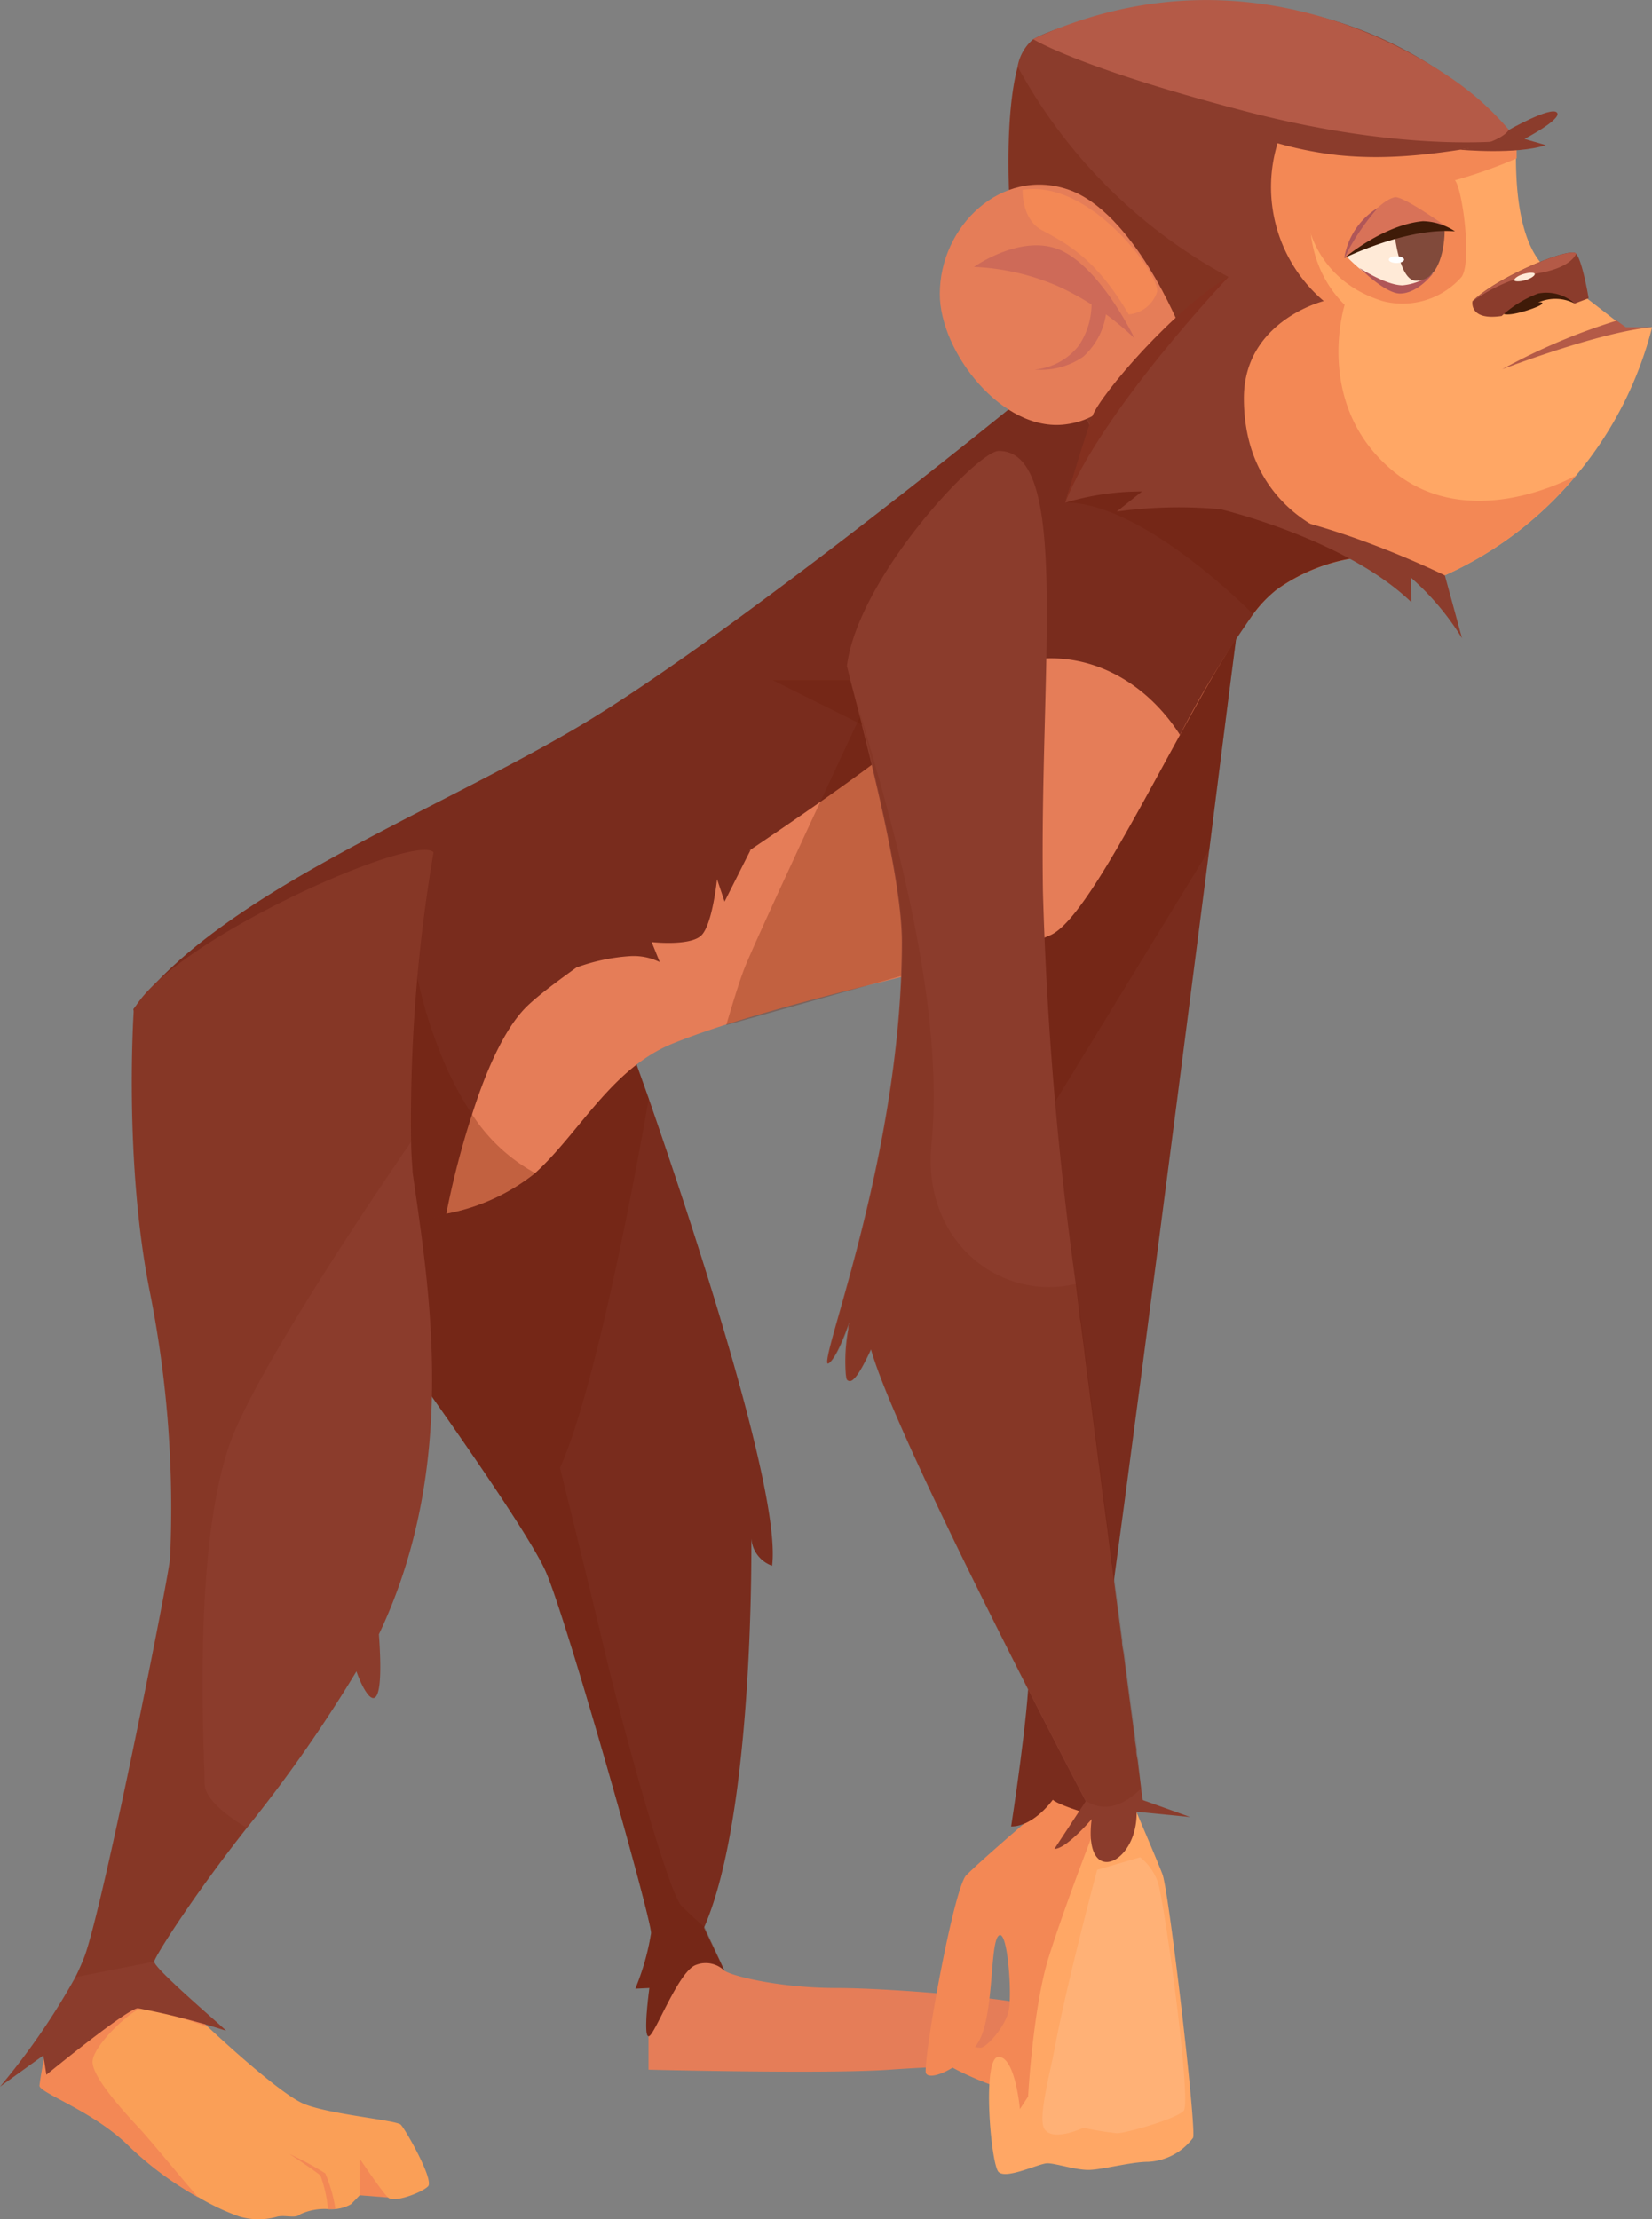 <svg xmlns="http://www.w3.org/2000/svg" viewBox="0 0 147.06 197.56"><rect x="0" y="0" width="147.06" height="197.56" fill="#808080" stroke="none"/><defs><style>.cls-1{isolation:isolate;}.cls-2{fill:#f38855;}.cls-3{fill:#fa9f57;}.cls-4{fill:#e57d58;}.cls-5{fill:#792c1d;}.cls-18,.cls-6{fill:#6c1d08;mix-blend-mode:multiply;}.cls-6{opacity:0.29;}.cls-7{fill:#ffa765;}.cls-8{fill:#3f1b08;}.cls-9{fill:#ffead7;}.cls-10{fill:#d87258;}.cls-11{fill:#b05658;}.cls-12{fill:#814a3b;}.cls-13{fill:#fff;}.cls-14{fill:#8b3c2c;}.cls-15{fill:#b45a47;}.cls-16{fill:#ce6a58;}.cls-17{fill:#84301f;}.cls-18{opacity:0.15;}.cls-19{fill:#ffb176;}</style></defs><title>stage1</title><g class="cls-1"><g id="evolution"><polygon class="cls-2" points="34.56 195.62 32.01 195.42 29.85 191.31 32.2 191.31 34.56 195.62"/><path class="cls-3" d="M85.37,364.88c-.56.56-3,1.48-3.54,1s-2.55-3.49-2.55-3.49v3.29s-.36.39-.77.79a3.45,3.45,0,0,1-2,.43,5.19,5.19,0,0,0-2.52.46c-.4.4-1.22.06-2,.2a6.06,6.06,0,0,1-3.41,0A20.26,20.26,0,0,1,65,365.88h0a30.06,30.06,0,0,1-6.16-4.54c-3.15-3.14-8-4.77-8-5.42a27.91,27.91,0,0,1,.6-3.18s6.69-8,7.94-8,5.71,5.3,5.71,5.3l.7.65h0c1.82,1.7,6.7,6.14,8.62,6.88,2.39.93,8.13,1.41,8.54,1.82S85.94,364.32,85.37,364.88Z" transform="translate(-47.27 -170.25)"/><path class="cls-2" d="M59.71,359.75c1.11,1.19,4.56,5.43,5.23,6.12a30.06,30.06,0,0,1-6.16-4.54c-3.15-3.14-8-4.77-8-5.42a27.91,27.91,0,0,1,.6-3.18s6.69-8,7.94-8,5.71,5.3,5.71,5.3l.7.65A46.54,46.54,0,0,0,60,349c-.92,0-4.49,3.36-4.49,4.79S58.38,358.32,59.71,359.75Z" transform="translate(-47.27 -170.25)"/><path class="cls-4" d="M105,351.49v3s16,.4,21.46,0,13.84-.46,14.24-.86-1-4.17-1.59-4.77-12.25-1.64-17.35-1.64-9.34-1.07-10-1.54a4.33,4.33,0,0,0-2.92-1.12C107.26,344.54,105,351.49,105,351.49Z" transform="translate(-47.27 -170.25)"/><path class="cls-5" d="M116,309.63a2.78,2.78,0,0,1-1.85-2.78s.34,24.65-4.21,35l1.83,3.84a2.39,2.39,0,0,0-2.53-.53c-1.59.53-3.71,6.36-4.23,6.36s.07-4.3.07-4.3l-1.25.06a21.87,21.87,0,0,0,1.4-4.94c0-1.41-7.51-27.91-9.36-32.15S82.09,289.5,82.09,289.5l3.6-17.1.94-4.5,10.71-2,6.49-1.19,1.19,3.33C108.23,277.29,116.87,302.94,116,309.63Z" transform="translate(-47.27 -170.25)"/><path class="cls-6" d="M111.77,345.66a2.39,2.39,0,0,0-2.53-.53c-1.59.53-3.71,6.36-4.23,6.36s.07-4.3.07-4.3l-1.25.06a21.87,21.87,0,0,0,1.4-4.94c0-1.41-7.51-27.91-9.36-32.15S82.09,289.5,82.09,289.5l3.6-17.1,3.22-1.76,8.43-4.72,6.49-1.19,1.19,3.33h0s-4.19,24.62-7.9,32.86c0,0,2.34,9.41,4,16.39s5.67,21.46,6.82,22.6,2.06,1.9,2.06,1.9Z" transform="translate(-47.27 -170.25)"/><path class="cls-7" d="M194.34,199.38a33.2,33.2,0,0,1-6.76,13.19h0a32.55,32.55,0,0,1-11.69,8.89c-.36.17-.72.33-1.09.48a33.28,33.28,0,0,0-3.93-2.13,49.71,49.71,0,0,0-5.92-2.34h0c-.56-.18-1.16-.36-1.76-.52a39.55,39.55,0,0,0-16.48-1.16l2.25-1.79a23.48,23.48,0,0,0-6.83,1,24.73,24.73,0,0,1,2.48-5.9l0,0h0a31.36,31.36,0,0,1,13.85-12.8c.43-.24.89-.44,1.34-.64,0,0-3.69-6.39-.51-12.93a21.93,21.93,0,0,1,3.82,0,47.54,47.54,0,0,0,8,.41c4.87-.44,11.15-.41,11.15-.41a31.82,31.82,0,0,0,0,3.25c.13,2.67.63,5.78,2.14,7.63l7.52,5.82Z" transform="translate(-47.27 -170.25)"/><path class="cls-2" d="M187.56,212.58a32.55,32.55,0,0,1-11.69,8.89s-2.12-.65-5-1.65c-2.31-.79-5.1-1.8-7.7-2.87a31.45,31.45,0,0,1-7.23-3.81c-4.15-3.51-3.6-10-3.6-10l6.14-6.88c.43-.24.89-.44,1.34-.64,0,0-3.69-6.39-.51-12.93a21.93,21.93,0,0,1,3.82,0,47.54,47.54,0,0,0,8,.41c4.87-.44,11.15-.41,11.15-.41l0,1.65s-11,5.07-18.06,2.35c0,0-1.78,6.17,2.75,10.7,0,0-2.79,8.8,4.2,14.7C177.93,217.81,187.07,212.85,187.56,212.58Z" transform="translate(-47.27 -170.25)"/><path class="cls-2" d="M138.34,332.66s-4,3.44-5.06,4.53-3.61,14.95-3.61,17.46c0,1.06,3.29-.24,4.7-2.63s1-8.71,1.79-9.45,1.22,5.13.91,6.63-2,3.33-2.5,3.33-3.2-.55-3.95.33,5.62,3.43,6.46,3.43,2.15-1,3-1,2.67.24,3.14-.23a3.1,3.1,0,0,1,1.9-1c.66,0,1.1-21.83,1.1-21.83l-4.33-3.2Z" transform="translate(-47.27 -170.25)"/><path class="cls-5" d="M157.31,227.07s-1,7.7-2.39,18.81h0c-3.38,26.42-9.29,72.18-10.65,80.25l1.23,6s-3.93-1.1-4.51-1.67c0,0-1.67,2.38-3.71,2.38,0,0,1.59-10.24,1.59-14s-2.71-40.95-2.71-46.49.9-23.89.9-23.89l14.21-15Z" transform="translate(-47.27 -170.25)"/><path class="cls-6" d="M157.31,227.07s-1,7.7-2.39,18.81h0l-14.67,24-2.19-17.35,13.21-19.11Z" transform="translate(-47.27 -170.25)"/><path class="cls-4" d="M171.11,219.94a10.56,10.56,0,0,0-3.35,0,16.19,16.19,0,0,0-6.85,2.81c-2.21,1.54-5.37,7-8.61,12.94-4.34,7.89-8.83,16.58-11.49,17.79-4.67,2.12-23.87,5.69-33.69,9.68-5.41,2.19-8.32,8-12.22,11.52A17.91,17.91,0,0,1,87,278.29s-.75-7.32-.67-14.8a60,60,0,0,1,.67-9.35c1.54-9,37.71-28,37.71-28l23.51-15.76,8.64,1.2.41.06,1.86,1.68,4,3.59,1.42.53Z" transform="translate(-47.27 -170.25)"/><path class="cls-8" d="M181,198.12c.45.46,3.22-.51,3.49-.77s-.29-.17-.29-.17a3.76,3.76,0,0,1,3.25.09s-1.45-2-3.24-1.66S181,198.12,181,198.12Z" transform="translate(-47.27 -170.25)"/><path class="cls-2" d="M170.38,197.06a7,7,0,0,0,7-2.16c.94-1.34.07-7.94-.61-8.62s-11.58-1.21-12.79,0S163.22,194.88,170.38,197.06Z" transform="translate(-47.27 -170.25)"/><path class="cls-9" d="M174.89,190.9s-1.56-.16-2.25-.16-5.52,2.32-5.52,2.32,2.73,2.92,4.74,2.92a3.84,3.84,0,0,0,3-1.46,24.83,24.83,0,0,0,.93-3.09C175.82,191,174.89,190.9,174.89,190.9Z" transform="translate(-47.27 -170.25)"/><path class="cls-10" d="M175.87,190.32s-3.77-2.69-4.46-2.51c-1.9.5-4.47,4.57-4.47,5.41A13,13,0,0,1,175.87,190.32Z" transform="translate(-47.27 -170.25)"/><path class="cls-11" d="M168.29,194.1s2.34,1.55,3.84,1.55a5.16,5.16,0,0,0,2.76-1.13s-1.35,1.86-3,1.86C170.58,196.38,168.29,194.1,168.29,194.1Z" transform="translate(-47.27 -170.25)"/><path class="cls-12" d="M171.41,191.13s.45,4.07,1.87,4.11c2.25.07,2.59-3.28,2.59-4.43C175.87,190.81,173.33,189.63,171.41,191.13Z" transform="translate(-47.27 -170.25)"/><path class="cls-8" d="M166.94,193.22s5.56-2.74,9.85-2.38a5.38,5.38,0,0,0-2.85-.9C170.43,190.25,166.94,193.22,166.94,193.22Z" transform="translate(-47.27 -170.25)"/><path class="cls-11" d="M166.94,193.22a20.36,20.36,0,0,1,3-4.48A6.39,6.39,0,0,0,166.94,193.22Z" transform="translate(-47.27 -170.25)"/><ellipse class="cls-13" cx="124.31" cy="23.11" rx="0.68" ry="0.3"/><path class="cls-14" d="M188.69,196.8l-1.24.47a3.78,3.78,0,0,0-3.26-.89,9.88,9.88,0,0,0-3.24,2c-2.95.44-2.6-1.32-2.6-1.32l0,0c2.22-2.18,8.62-4.83,9.2-4.25S188.69,196.8,188.69,196.8Z" transform="translate(-47.27 -170.25)"/><path class="cls-15" d="M187.58,192.81s-.33,1.28-3.49,1.78a14.4,14.4,0,0,0-5.71,2.47C180.6,194.88,187,192.23,187.58,192.81Z" transform="translate(-47.27 -170.25)"/><path class="cls-2" d="M139.19,352.33s-3,0-3,1.68,1.51,5.36,1.51,5.36l2.58-1.39Z" transform="translate(-47.27 -170.25)"/><path class="cls-15" d="M191.19,198.79A54.21,54.21,0,0,0,181,203.12s8.57-3.3,13.29-3.74H192Z" transform="translate(-47.27 -170.25)"/><path class="cls-5" d="M167.76,219.93a16.19,16.19,0,0,0-6.85,2.81,11.14,11.14,0,0,0-2.09,2.19h0a93.38,93.38,0,0,0-6.51,10.74c-4.85-7.56-14.21-9.53-21.4-2.34s-32.2,22-36.8,26.57c-2,2-3.62,5.82-4.78,9.44A75.87,75.87,0,0,0,87,278.29a20.06,20.06,0,0,1-10.65.66c-12.55-2.88-17.21-18.86-17.21-18.86,7.95-10.47,26.75-17.48,39.87-25.3s38-28.06,38-28.06l8.73-3.6,11.11,8.49,2.27,1.74,5.4,4.12,2.77,2.13Z" transform="translate(-47.27 -170.25)"/><path class="cls-6" d="M167.76,219.93a16.19,16.19,0,0,0-6.85,2.81,11.14,11.14,0,0,0-2.09,2.19h0s-9.7-9.95-16.72-9.95c0,0,6.2-2.4,11.13-2.4,4.31,0,12.21,5.63,14.12,7Z" transform="translate(-47.27 -170.25)"/><path class="cls-6" d="M94.9,274.67A17.91,17.91,0,0,1,87,278.29a20.06,20.06,0,0,1-10.65.66V266.58l8-9.7a38.45,38.45,0,0,0,1.93,6.61,29.81,29.81,0,0,0,2.95,5.86A15.61,15.61,0,0,0,94.9,274.67Z" transform="translate(-47.27 -170.25)"/><path class="cls-6" d="M129.49,222s-14.75,31.27-16,34.57c-.57,1.48-1.57,4.93-1.57,4.93l16.83-4.72Z" transform="translate(-47.27 -170.25)"/><path class="cls-14" d="M182.29,182.68c-7,1.39-11.51,1.84-15.95,1.38A33,33,0,0,1,161,183a13.32,13.32,0,0,0,4.11,14.05S158,198.81,158,205.7c0,8.83,6.59,11.48,6.92,11.77a40.28,40.28,0,0,0-18.24-1.68l2.25-1.79a23.48,23.48,0,0,0-6.83,1,24.73,24.73,0,0,1,2.48-5.9l0,0h0c-1-4.14-5.38-5.92-5.38-5.92-2.31-9.56-2.78-21.64-1.36-26.91a4.13,4.13,0,0,1,1.36-2.49c2.92-1.77,16.15-5.07,27.05-1.62a34.92,34.92,0,0,1,14.9,9.24C181.92,182.18,182.29,182.68,182.29,182.68Z" transform="translate(-47.27 -170.25)"/><path class="cls-6" d="M156.62,194.9s-9.87,9.44-12,14.15c-1-4.14-5.38-5.92-5.38-5.92-2.31-9.56-2.78-21.64-1.36-26.91A46.54,46.54,0,0,0,156.62,194.9Z" transform="translate(-47.27 -170.25)"/><path class="cls-4" d="M152.32,199.45s-4.13-10.36-10-12.34-11.39,3.24-11.39,9.31c0,5.18,5.58,12.33,11.18,11.61,3.94-.5,4.9-3.37,7.27-5.75C150.92,200.73,152.32,199.45,152.32,199.45Z" transform="translate(-47.27 -170.25)"/><path class="cls-16" d="M148.26,200.36s-2.78-5.86-6.29-7.7-8,1.35-8,1.35a21.07,21.07,0,0,1,7.46,1.71A24.71,24.71,0,0,1,148.26,200.36Z" transform="translate(-47.27 -170.25)"/><path class="cls-16" d="M139.37,203.15a6.64,6.64,0,0,0,4.32-1.14,6.35,6.35,0,0,0,2.1-4.58l-1.53-1.71a6.72,6.72,0,0,1-.94,5.27A5.6,5.6,0,0,1,139.37,203.15Z" transform="translate(-47.27 -170.25)"/><path class="cls-7" d="M144.43,333.82s-2.37,6.1-3.79,10.61-1.85,12.45-1.85,12.45l-.73,1.12s-.4-4.65-1.9-4.65-.69,9.55,0,10.24,3.62-.77,4.35-.77,2.46.59,3.64.59,3.79-.72,5.32-.72a5.31,5.31,0,0,0,4-2.13c.35-.61-2.12-21.78-2.71-23.44-.39-1.06-2.72-6.49-2.72-6.49Z" transform="translate(-47.27 -170.25)"/><path class="cls-14" d="M153.22,332l-4.77-.47c.1,4.7-4.79,6.83-4,.66,0,0-2.26,2.65-3.32,2.65l2.79-4.24v0c-.51-1-16.85-32.14-19.12-40.23l-.16.35-.27.55a.36.36,0,0,0-.05.09c-.65,1.31-1.13,1.88-1.43,1.83s-.27-.21-.33-.57a15.59,15.59,0,0,1,.22-4.05c0-.21,0-.38.07-.48V288c-.11.33-1,2.94-1.78,3.59l0,0c-.09.07-.14.05-.16,0-.34-1.32,6.64-19.19,6.64-37.48,0-5-2.27-14.3-4.13-21.58-.51-2-.37-1.43-.76-3h0c1-7.86,11.6-19.14,13.52-19.14,6.42,0,3.62,19.05,3.93,39.18a315.26,315.26,0,0,0,2.93,35c.1.83.21,1.71.32,2.62,0,.32.09.64.13.95.08.63.16,1.27.25,1.92.05.43.1.86.15,1.31.28,2.11.57,4.35.86,6.65.07.45.12.89.18,1.34l.15,1.18c.08.54.14,1.09.21,1.65.2,1.56.42,3.14.62,4.7.07.64.16,1.26.24,1.88,0,.37.1.73.14,1.08.11.82.22,1.65.32,2.46.19,1.38.36,2.73.53,4,0,.38.09.75.15,1.11.37,2.88.71,5.46,1,7.56,0,.34.09.66.13,1a.45.45,0,0,1,0,.11c0,.3.07.58.12.85.13,1.07.25,1.94.32,2.55s.13.88.14,1Z" transform="translate(-47.27 -170.25)"/><path class="cls-14" d="M81,315.73c.62,8.67-1.29,5.37-2,3.3A125.37,125.37,0,0,1,69.22,333C64.39,339.13,61,344.5,61,344.87c0,.64,6.15,5.83,6.39,6.15a64.58,64.58,0,0,0-7.84-2c-.93,0-8.15,5.92-8.15,5.92l-.27-1.72L47.27,356a61.69,61.69,0,0,0,6.7-9.73c.33-.66.61-1.31.84-1.91,1.72-4.77,7.56-34.12,7.6-35.44a98.51,98.51,0,0,0-1.77-23.5c-2.39-11.79-1.46-25.31-1.46-25.31,3.39-6.17,24.95-15.73,26.69-14a142.22,142.22,0,0,0-2,25.76c0,.94.08,1.88.14,2.82C85.45,284.86,88.17,300.64,81,315.73Z" transform="translate(-47.27 -170.25)"/><path class="cls-17" d="M156.63,194.9S145.31,206.81,142.09,215c0,0,1.71-5.79,2.43-7.72S151.8,197.71,156.63,194.9Z" transform="translate(-47.27 -170.25)"/><path class="cls-14" d="M155.92,215.58s11.2,2.66,17,8.29l-.07-2.22a23.72,23.72,0,0,1,4.57,5.42l-1.53-5.6S164,215.58,155.92,215.58Z" transform="translate(-47.27 -170.25)"/><path class="cls-9" d="M183.9,194.64c0,.16-.33.4-.84.55s-1,.13-1,0,.33-.41.84-.55S183.85,194.48,183.9,194.64Z" transform="translate(-47.27 -170.25)"/><path class="cls-2" d="M138.3,187.15s-.11,2.62,1.72,3.59c2.56,1.35,4.95,2.79,7.73,7.5a2.93,2.93,0,0,0,2.52-2C150.62,194.9,144.44,186.18,138.3,187.15Z" transform="translate(-47.27 -170.25)"/><path class="cls-15" d="M139.23,173.73s4,2.55,19,6.45,24.07,2.5,24.07,2.5a25.53,25.53,0,0,0-5.84-5.47C169,172.12,155.09,166.43,139.23,173.73Z" transform="translate(-47.27 -170.25)"/><path class="cls-14" d="M177.26,183.58s5,.46,7.62-.41l-1.9-.55s3.43-1.8,2.88-2.36-4.28,1.56-4.28,1.56S181.05,182.93,177.26,183.58Z" transform="translate(-47.27 -170.25)"/><path class="cls-18" d="M68.14,297.71c-3.88,9.19-2.65,28.88-2.65,31.31,0,1.37,2,2.89,3.73,3.93C64.39,339.13,61,344.5,61,344.87L54,346.25c.33-.66.61-1.31.84-1.91,1.72-4.77,7.56-34.12,7.6-35.44a98.51,98.51,0,0,0-1.77-23.5c-2.39-11.79-1.46-25.31-1.46-25.31,3.39-6.17,24.95-15.73,26.69-14a142.22,142.22,0,0,0-2,25.76C78.85,279.19,70.77,291.51,68.14,297.71Z" transform="translate(-47.27 -170.25)"/><path class="cls-18" d="M148.84,329.46h0c-2.89,2.9-4.88,1-4.88,1.14-.51-1-16.85-32.14-19.12-40.23l-.16.35-.27.55a.36.36,0,0,0-.05.09c-.42.79-1,1.79-1.43,1.83h0c-.17,0-.26-.22-.3-.58a20.39,20.39,0,0,1,.22-4.05c0-.21,0-.38.07-.48a.36.36,0,0,1,0-.1v0c-.11.33-1,2.94-1.78,3.59l0,0a.17.17,0,0,1-.16,0c-.34-1.32,6.64-19.19,6.64-37.48,0-5-2.27-14.3-4.13-21.58,2.14,7.53,8.06,25.94,6.7,39.58-.86,8.61,6.06,14.09,12.92,12.44.1.83.21,1.71.32,2.62,0,.32.09.64.13.95.08.63.16,1.27.25,1.92.05.43.1.86.15,1.31.28,2.11.57,4.35.86,6.65.07.45.12.89.18,1.34l.15,1.18c.08.54.14,1.09.21,1.65.2,1.56.42,3.14.62,4.7.07.64.16,1.26.24,1.88,0,.37.1.73.14,1.08.11.82.21,1.65.32,2.46.19,1.38.36,2.73.53,4,0,.38.09.75.15,1.11.37,2.88.71,5.46,1,7.56.05.34.1.66.13,1a.45.45,0,0,1,0,.11c0,.3.07.58.12.85Z" transform="translate(-47.27 -170.25)"/><path class="cls-19" d="M144.94,336.7s-2.7,10.05-3.75,15.72c-.41,2.23-1.48,6.13-1,7.24.64,1.37,3.53,0,3.53,0a26.67,26.67,0,0,0,3,.49c.69,0,5.19-1.23,5.92-2s-1.75-19-2.34-20.47a4.93,4.93,0,0,0-1.53-2.1Z" transform="translate(-47.27 -170.25)"/><path class="cls-2" d="M77.13,366.88a13.66,13.66,0,0,0-.9-3.16A28.1,28.1,0,0,0,73.05,362s2.41,1.58,2.75,1.92a12,12,0,0,1,.67,3Z" transform="translate(-47.27 -170.25)"/><polygon class="cls-6" points="75.68 60.55 68.79 60.55 76.77 64.53 75.68 60.55"/><path class="cls-5" d="M98.6,256.37a17,17,0,0,1,4.69-1,5.29,5.29,0,0,1,2.71.52l-.72-1.78s3.44.39,4.43-.6,1.39-5,1.39-5l.67,2,2.32-4.61S99.6,252.44,98.6,256.37Z" transform="translate(-47.27 -170.25)"/></g></g></svg>